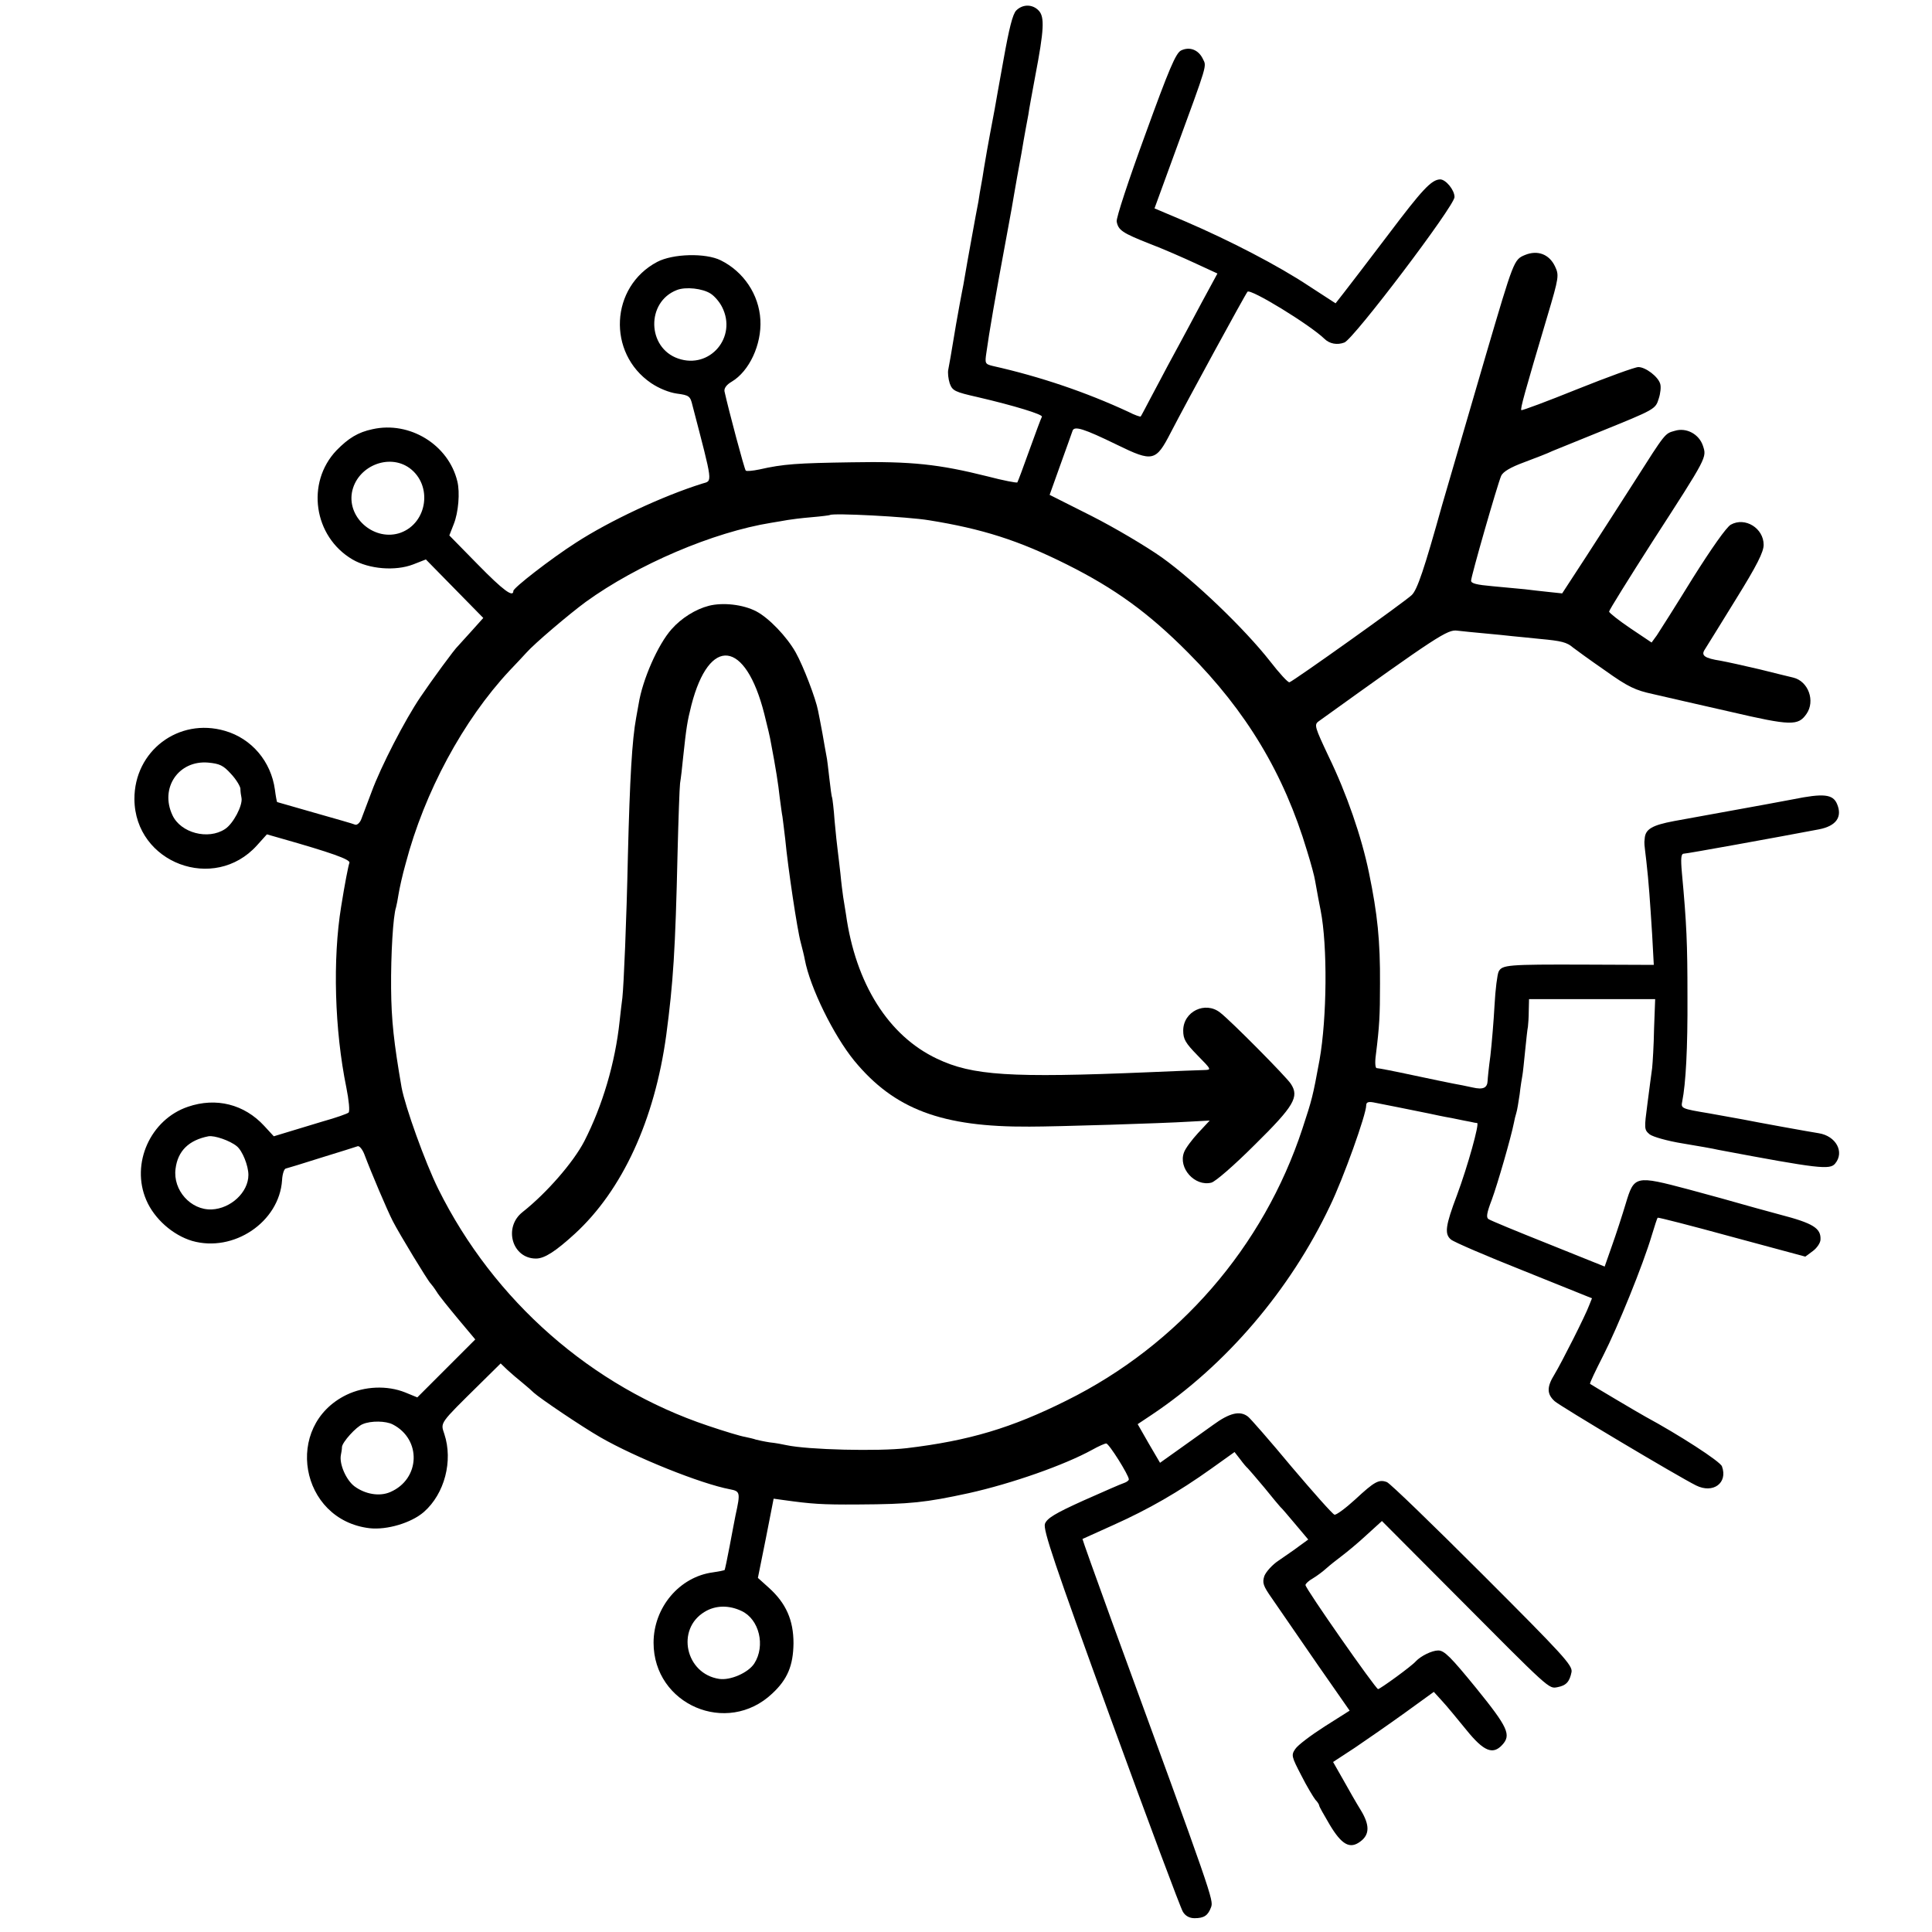 <svg version="1" xmlns="http://www.w3.org/2000/svg" width="933.333" height="933.333" viewBox="0 0 700 700"><path d="M368.2 3.8c-1.3 1.3-2.6 6.6-4.6 17.8-1.6 8.7-3 16.8-3.2 17.9-2.7 14.2-3.4 18.5-3.9 21.5-.3 1.9-.7 4.6-1 6-.3 1.4-.7 4.1-1 6-.4 1.9-1.5 8-2.5 13.5s-2.1 11.6-2.4 13.5c-.3 1.9-.8 4.6-1.1 6-.3 1.4-1.2 6.5-2.1 11.5-2.1 12.6-2.3 13.7-2.8 16.3-.3 1.2 0 3.5.5 5.1 1 2.7 1.8 3.1 10.2 5 13.3 3.1 23.7 6.3 23.2 7.1-.3.5-2.3 5.9-4.5 12-2.2 6.2-4.2 11.5-4.4 11.8-.3.2-5.1-.7-10.8-2.2-17.6-4.4-27.5-5.5-49.3-5.1-19.6.3-24.6.6-33.4 2.6-2.4.5-4.6.7-4.9.4-.5-.5-6.2-21.9-7.7-28.7-.2-1.1.7-2.4 2.6-3.5 6.4-3.8 10.9-13.5 10.4-22.4-.5-9.2-6.1-17.5-14.4-21.6-5.5-2.7-17.3-2.4-23 .6-17 9-18.2 33-2.2 43.9 2.8 1.9 6.5 3.4 9.3 3.8 4.5.6 4.9.9 5.7 4.3 7.5 28.8 7.3 27.2 3.6 28.3-14.4 4.5-33.6 13.5-45.8 21.4-9.2 5.9-22.7 16.4-22.7 17.5 0 2.5-3.6-.1-12.9-9.6L162.8 194l1.6-4.1c1.7-4.2 2.3-11.5 1.3-15.5-3.2-13.3-17.3-21.9-30.7-18.9-5.3 1.1-8.8 3.3-13.1 7.7-11.1 11.7-8.3 31.2 5.8 39.5 6 3.5 15.5 4.3 22 1.8l4.6-1.8 10.4 10.6 10.4 10.6-4.3 4.8c-2.4 2.6-4.5 5-4.8 5.3-1.2 1-9.8 12.8-13.7 18.6-5.5 8.1-14.3 25.1-17.7 34.4-1.6 4.1-3.2 8.6-3.7 9.8-.5 1.3-1.5 2.2-2.2 2-.6-.3-7.3-2.2-14.7-4.3-7.4-2.1-13.6-3.9-13.6-3.9-.1-.1-.5-2.1-.8-4.5-1.4-10.2-8.4-18.5-18.1-21.3-16.8-4.9-32.9 7.3-32.8 24.8.2 23.1 28.9 33.9 44.4 16.7l3.6-4 4.9 1.4c18.3 5.2 25.4 7.7 25 8.9-.4 1.1-1.7 7.7-3 15.9-3.1 19-2.4 44.6 1.9 65.6.9 4.5 1.3 8.5.8 9-.4.4-4.6 1.9-9.3 3.2-4.7 1.4-10.6 3.2-13.2 4l-4.6 1.4-3.5-3.8c-7.2-7.8-17.4-10.4-27.6-6.9-13.6 4.6-20.8 20.6-15.1 33.8 2.9 6.8 9.6 12.7 16.6 14.8 15 4.3 31.6-6.8 32.6-22 .1-2.1.7-4 1.3-4.2.5-.1 6.4-1.9 13-4 6.6-2 12.5-3.9 13.1-4.1.6-.2 1.7 1.1 2.4 2.9 2.6 6.9 8.3 20.3 10.3 24.2 2.4 4.7 12.8 21.8 13.7 22.6.3.3 1.3 1.6 2.2 3 .8 1.4 4.4 5.8 7.8 9.9l6.2 7.4-10.5 10.5-10.5 10.5-4.4-1.8c-6.5-2.6-14.7-2.3-21.3.9-22.9 11.2-16.9 45.3 8.4 48.3 6.3.7 15.1-1.9 19.7-5.9 7.5-6.6 10.6-18.5 7.4-28.2-1.4-4.3-2-3.5 12.9-18.2l7.5-7.4 2.5 2.4c1.4 1.3 3.9 3.4 5.5 4.7 1.6 1.3 3.4 2.9 4 3.5 2.3 2.1 17.4 12.3 24.2 16.2 12.7 7.3 36.3 16.8 46.9 18.8 3.7.7 3.8 1.2 2 9.4-.3 1.4-1.2 6.3-2.1 11-.9 4.7-1.7 8.7-1.9 8.9-.2.1-2.1.5-4.2.8-12.1 1.6-21.5 12.7-21.5 25.5 0 22.4 26.6 33.9 43 18.4 5.5-5.1 7.6-10.1 7.7-18.2 0-8.4-2.7-14.5-8.9-20.1l-4-3.6 2.9-14.4 2.8-14.3 3.6.5c10.1 1.4 13.7 1.7 27.1 1.6 18.9-.1 24.3-.7 40-4.1 15.7-3.5 34.7-10.2 44.7-15.7 2.3-1.3 4.6-2.3 5.1-2.3 1 0 8.2 11.5 8.2 13 0 .4-.8 1-1.7 1.3-1 .3-7.6 3.2-14.8 6.4-10.4 4.7-13.1 6.4-13.9 8.4-.7 2.2 3.3 14.1 23.8 70.5 13.6 37.3 25.4 68.9 26.2 70.1.9 1.5 2.4 2.3 4.2 2.3 3.5 0 4.9-1 6-4 .9-2.6.8-3.1-35.9-103.4-6-16.5-10.8-30-10.7-30 .2-.1 5.3-2.4 11.3-5.1 12.7-5.7 23.5-11.9 35.4-20.4l8.4-6 2.1 2.7c1.1 1.5 2.3 2.9 2.7 3.2.3.3 3 3.4 6 7 2.9 3.6 5.5 6.7 5.8 7 .4.3 2.7 3 5.3 6.1l4.8 5.7-3.3 2.4c-1.7 1.3-5.1 3.6-7.4 5.2-2.3 1.5-4.6 4.1-5.2 5.6-.8 2.5-.5 3.5 2.8 8.2 2 2.9 6.7 9.7 10.4 15.1 3.6 5.3 9.2 13.3 12.2 17.6l5.5 7.9-9 5.7c-5 3.2-9.8 6.8-10.7 8.2-1.5 2.2-1.4 2.7 2.2 9.6 2 4 4.4 7.9 5.1 8.8.8.8 1.4 1.8 1.4 2.2 0 .3 1.7 3.3 3.7 6.7 4.4 7.4 7.4 9.1 11.2 6.2 3.4-2.5 3.4-6 .1-11.4-1.5-2.4-4.3-7.3-6.3-10.9l-3.7-6.5 7.8-5.1c4.3-2.9 12.5-8.6 18.2-12.7l10.5-7.6 3 3.3c1.7 1.8 5.6 6.6 8.8 10.5 6.3 7.8 9.6 9.1 13 5.4 3.3-3.6 2.1-6.3-9.4-20.5-9.3-11.4-11.6-13.7-13.8-13.7-2.3 0-6.3 2-8.1 3.9-1.4 1.7-13 10.1-13.7 10.1-.9-.1-26.3-36.4-26.3-37.7 0-.5 1.2-1.6 2.8-2.5 1.5-.9 3.6-2.5 4.7-3.5s3.6-3 5.6-4.5c2-1.5 6.1-4.9 9.1-7.7l5.5-5 25.9 26c35.2 35.4 34.5 34.8 37.7 34.2 3.2-.6 4.4-2 5.1-5.5.4-2.4-3-6.1-32.2-35.3-18-18-33.6-33.1-34.7-33.5-2.9-1.1-4.5-.2-11.5 6.3-3.5 3.2-6.9 5.7-7.5 5.5-.7-.2-7.6-8-15.5-17.3-7.8-9.4-15-17.6-15.8-18.2-2.9-2.3-6.7-1.4-12.7 3-3.3 2.4-9 6.4-12.6 9l-6.6 4.7-4.1-7-4-7 5.1-3.4c26.8-17.9 50.1-45.1 64.6-75.7 4.8-9.9 13.1-33.1 13.1-36.4 0-1.1.7-1.4 2.5-1.1 2.3.4 14.5 2.9 20.5 4.1 1.4.3 5 1.1 8 1.6 3 .6 6.2 1.3 7 1.4.8.2 1.8.4 2.2.4.9.1-3.4 15.6-7.3 26.1-4.2 11.1-4.6 14.1-2.2 16.1 1 .9 12.9 6 26.5 11.4l24.6 9.9-1 2.5c-1.3 3.6-10 20.8-12.6 25.1-2.8 4.5-2.8 7.1.1 9.7 2 1.8 44.4 27.1 51.2 30.5 6.2 3.1 11.6-.9 9.4-6.9-.6-1.8-15.7-11.5-27.7-18-2.4-1.3-19.4-11.4-20.1-11.9-.2-.2 2-4.8 4.8-10.3 5.2-10.2 14.4-32.8 17.6-43.6 1-3.3 1.9-6.1 2.1-6.3.1-.2 12.2 2.9 26.8 6.9l26.7 7.2 2.7-2c1.5-1.1 2.8-3 2.8-4.2.2-4.1-2.7-5.9-14.6-9-6.3-1.7-12.8-3.5-14.5-4-1.6-.5-10-2.8-18.5-5.1-19.6-5.2-19.9-5.1-23 5.2-1.2 4-3.4 10.8-4.9 15l-2.7 7.7-20.4-8.2c-11.3-4.5-21-8.5-21.7-9-.9-.6-.6-2.3 1.2-7 2.1-5.7 7-22.7 8-27.8.2-1.1.6-2.8.9-3.7.3-.9.8-4 1.2-6.7.3-2.8.8-5.8 1-6.9.2-1 .6-5.1 1-9 .4-3.9.8-7.8 1-8.6.1-.8.3-3.4.3-5.8l.1-4.2h45.7l-.4 10.7c-.1 6-.5 12.4-.7 14.3-.3 1.9-1 7.7-1.7 12.9-1.2 9.1-1.2 9.4.8 11.1 1.2.9 6.4 2.4 12 3.3 5.4.9 11.2 1.9 12.8 2.3 36.6 6.9 40.5 7.3 42.4 5 3.5-4.2.3-10-5.9-11-3.3-.5-23.1-4.1-27.5-5-1.1-.2-6.6-1.2-12.2-2.2-10.2-1.7-10.3-1.8-9.8-4.3 1.3-6.5 2-19.2 1.9-38.1 0-19.1-.3-26.3-2-44.6-.5-5.6-.3-7.1.7-7.1 1.1 0 33.1-5.8 48.9-8.8 6.3-1.2 8.6-4.5 6.6-9.2-1.5-3.6-5-3.9-15.9-1.7-1.2.2-5.8 1.1-10.2 1.9-9.3 1.7-17.7 3.2-22 4-1.6.3-6.6 1.2-11 2-7.9 1.5-10.4 2.9-10.6 6.4-.2 1.9-.2 1.3.6 8.1.9 7.9 1.3 14.1 2.1 26.5l.6 11.1-24.9-.1c-28.2-.1-30 .1-31.3 2.5-.5 1-1.2 6.5-1.5 12.2-.3 5.6-1 13.9-1.5 18.3-.6 4.4-1 8.4-1 9-.1 2.7-1.6 3.4-5.5 2.5-2.2-.5-5.3-1.1-7-1.4-1.6-.3-8.3-1.7-14.9-3.1-6.5-1.4-12.2-2.5-12.8-2.5-.5 0-.7-2-.3-4.8 1.3-10.5 1.5-14.2 1.5-25.7.1-15.6-.9-25.3-4-40.3-2.7-13.1-8.1-28.7-14.6-42.1-5-10.6-5.3-11.5-3.7-12.7 43.1-31 46.8-33.4 50.3-32.9 1.9.2 6.4.7 10 1 3.6.3 8.1.8 10 1 1.9.2 6.4.6 10 1 7.7.7 9.7 1.2 11.9 3.1.9.7 6.1 4.5 11.6 8.3 8.4 6 11 7.2 17.5 8.6 4.1 1 16.7 3.8 28 6.4 21.9 5.1 24.5 5.1 27.5.8 3.3-4.7.7-11.9-4.8-13.2-1.2-.3-6.7-1.6-12.2-3-5.5-1.3-11.9-2.7-14.1-3.1-5.8-.9-7.2-1.9-5.7-4.1.6-1 5.7-9.1 11.2-18.1 7.7-12.4 10.1-17.2 10.1-19.8 0-6-6.7-10.2-11.9-7.3-1.6.9-7 8.6-13.8 19.4-6.1 9.9-12 19.2-13 20.7l-1.9 2.6-7.6-5.1c-4.3-2.9-7.7-5.6-7.8-6.1 0-.5 7.1-11.9 15.8-25.5 19.9-30.8 19.6-30.3 18.2-34.6-1.4-4.2-6-6.7-10.2-5.4-3.6 1-3.3.6-14.5 18.2-4.8 7.5-12.7 19.8-17.5 27.2L566 215l-4.7-.5c-2.7-.3-6.6-.7-8.8-1-2.2-.2-7.5-.7-11.7-1.1-5.7-.5-7.8-1-7.8-2 0-1.6 9.5-34.7 10.9-38 .7-1.5 3.4-3.1 8.3-4.9 4-1.5 8.7-3.3 10.3-4.1 1.7-.7 9.3-3.8 17-6.9 20.2-8.2 20.3-8.2 21.5-12.1.6-1.8.9-4.3.5-5.4-.8-2.6-5.3-6-7.9-6-1.2 0-11.1 3.6-22.1 8-10.9 4.4-20 7.8-20.3 7.6-.4-.5 1.1-6 9.4-33.9 4.3-14.4 4.3-15 2.8-18.2-2.1-4.4-6.3-6-10.9-4.1-4 1.7-4 1.8-14.1 36.1-7.2 24.8-15 51.3-15.9 54.5-6.5 23.3-9 30.7-11 32.6-2.6 2.5-42.9 31.2-44.3 31.6-.5.2-3.7-3.3-7.1-7.7-9.2-11.7-27.1-28.9-39.1-37.5-5.8-4.1-17.3-10.9-25.6-15.1l-15.1-7.6 3.9-10.9c2.2-6 4.1-11.5 4.4-12.3.6-1.9 4.1-.8 16.2 5.1 12.9 6.3 14 6 19.4-4.5 5.8-11.2 27-50.1 27.8-51 1.1-1.2 22.5 11.9 27.8 17 1.9 1.9 4.7 2.4 7.3 1.4 3.4-1.3 39.9-49.5 39.9-52.7 0-2.6-3.2-6.4-5.2-6.4-3.2.1-6.5 3.7-18.8 20-7.3 9.6-14.6 19.2-16.2 21.2l-2.9 3.7-9.7-6.3c-11-7.3-28.5-16.4-44.8-23.4l-11.1-4.7 7.3-20c12.2-33.3 11.6-31.3 10.2-34.2-1.6-3.3-4.8-4.5-7.9-3-1.9 1-4.3 6.6-13 30.6-5.9 16.1-10.6 30.3-10.3 31.4.6 3.1 2 4.1 11.9 8 5 1.9 12.5 5.2 16.8 7.2l7.8 3.6-5.8 10.7c-3.1 5.9-6.6 12.3-7.6 14.2-1 1.9-3.1 5.7-4.6 8.5-1.4 2.7-4.2 7.9-6.1 11.5-1.9 3.6-3.5 6.7-3.7 6.9-.1.2-2.2-.5-4.5-1.7-15.1-7-31.7-12.7-49.1-16.6-2.8-.7-2.9-.9-2.3-4.9 1-7.2 3-19 7.6-43.7 1.1-5.8 2.2-12.1 2.5-14 .3-1.9 1.5-8.5 2.6-14.5 1-6.1 2.2-12.4 2.5-14 .2-1.7 1.4-8 2.5-14 3.2-16.7 3.4-21.3 1.3-23.6-2.2-2.4-5.8-2.5-8.2-.1zM257.5 106.4c1.4.9 3.2 3 4.1 4.8 5.6 10.9-4.4 22.7-15.9 18.7-11.3-3.9-11.6-20.5-.5-24.8 3.2-1.3 9.4-.6 12.3 1.3zm-109.1 63.2c8.4 6.2 6.5 19.8-3.2 23.4-9.2 3.3-19.3-5-17.7-14.5 1.7-9.5 13.3-14.4 20.9-8.9zm188.2 18.9c19.3 3.1 32.5 7.3 49.9 16s29.6 17.5 44 32c21.1 21.2 34.7 43.8 43.1 71.9 1.4 4.5 2.7 9.3 2.9 10.8.9 5 1.5 8.3 2 10.7 2.5 12.7 2.3 38.8-.4 54.1-2.5 13.6-2.7 14.2-6.2 24.9-14.1 42.9-44.9 78.4-85.4 98.5-20 10-35.4 14.6-58 17.3-10.2 1.2-35.8.6-43.6-1.1-1.3-.3-4-.8-6-1-2-.3-4.2-.8-5-1-.8-.3-2.6-.7-4-1-1.4-.2-7.4-2-13.3-4-42.2-14.1-77.7-45.3-97.8-85.8-4.8-9.7-12-29.8-13.3-36.8-2.8-16.2-3.7-24.3-3.8-36-.1-12.1.7-26.1 1.8-29.3.2-.7.6-2.8.9-4.7.3-1.9 1.4-7 2.6-11.2 6.8-25.8 20.8-51.8 37.6-69.8 2.4-2.5 5.1-5.4 6.1-6.5 2.9-3.3 15.4-13.9 21.5-18.4 18.8-13.6 46.2-25.3 67.3-28.7 2-.3 4.7-.8 5.9-1 1.1-.2 5-.7 8.6-1 3.6-.3 6.6-.7 6.7-.8.9-.8 28.1.6 35.9 1.9zM83.7 280.4c1.8 1.9 3.3 4.4 3.4 5.3 0 1 .2 2.5.4 3.4.5 2.7-3 9.4-6 11.3-6.1 4-16 1.4-19-5-4.7-9.9 2.2-20 12.9-19.1 4.2.4 5.5 1 8.3 4.1zm2.1 134.9c2 1.6 4.2 7 4.2 10.4 0 6.3-6.4 12.2-13.3 12.5-7.6.3-14.1-7-13.1-14.7.8-6.5 4.8-10.4 11.9-11.8 2.2-.4 7.9 1.6 10.3 3.6zm56.5 100.8c10.5 5.4 10 19.8-.9 24.5-3.9 1.7-9.1.8-13-2.1-3-2.3-5.5-8-4.9-11.3.2-.9.4-2.2.4-2.9.1-1.8 5.2-7.4 7.5-8.3 3-1.3 8.4-1.2 10.9.1zm126.4 67.6c6.4 3 8.7 12.6 4.6 19-2.2 3.4-8.7 6.2-12.7 5.6-12.2-1.8-15.8-18-5.3-24.3 3.9-2.4 8.8-2.5 13.4-.3z"/><path d="M256.8 219.5c-4.7 1.2-9.9 4.4-13.5 8.5-4.9 5.5-10.5 18.2-11.9 27-.3 1.4-.6 3.6-.9 5-1.5 8.1-2.3 22.1-3 50-.5 23.9-1.5 46.9-2 51.5-.2 1.6-.7 5.5-1 8.5-1.6 15.1-6.2 30.6-12.8 43.5-4 7.7-13.7 18.8-22.3 25.6-7.1 5.5-3.9 16.9 4.8 16.9 3.1 0 7.1-2.6 14.1-9 17.2-15.8 28.9-41.2 33.1-72 2.5-18.9 3.3-30.5 4.1-66.2.3-12 .7-23.3.9-25 .3-1.8.8-6 1.1-9.3 1.2-11.2 1.5-13 3-19 6.5-25.2 19.6-23.7 26.4 3.1 1.1 4.3 2.2 9 2.4 10.4 1.8 9.4 2.7 15.2 3.2 19.9.4 3 .8 6.1 1 7 .1.9.6 4.5 1 8.1 1 10.6 4.4 33.1 5.6 37.4.6 2.3 1.3 5.1 1.5 6.3 1.9 10.1 10.4 27.4 17.9 36.6 14.5 17.6 31.7 24.1 63.5 23.9 9.9 0 48.5-1.2 57.9-1.8l7.4-.4-4.2 4.5c-2.3 2.5-4.6 5.6-5.1 7-2.2 5.7 3.9 12.5 9.9 11 1.5-.4 8.3-6.3 15.8-13.8 14.2-14 16.1-17.3 13-22-1.6-2.5-21.8-22.9-25.6-25.8-5.4-4.3-13.4-.4-13.4 6.5 0 3.1.8 4.5 5.2 9 5.1 5.2 5.1 5.2 2.4 5.3-1.5 0-10.7.4-20.3.8-50 2.1-63.7 1.2-76.5-4.9-17.6-8.3-29.5-27.2-33-52.4-.3-2-.8-4.8-1-6.2-.2-1.4-.7-5.2-1-8.5-.4-3.3-.8-7.1-1-8.5-.2-1.4-.7-6.1-1.1-10.5-.3-4.4-.8-8.2-.9-8.5-.2-.3-.6-3.4-1-6.9-.4-3.4-.8-7.2-1.1-8.4-.2-1.2-.9-4.8-1.4-7.9-.6-3.2-1.3-6.9-1.6-8.3-.8-4.3-5.3-16.1-8.1-21.1-3.2-5.7-9.7-12.5-14.3-14.9-4.8-2.5-12.1-3.3-17.2-2z"/></svg>